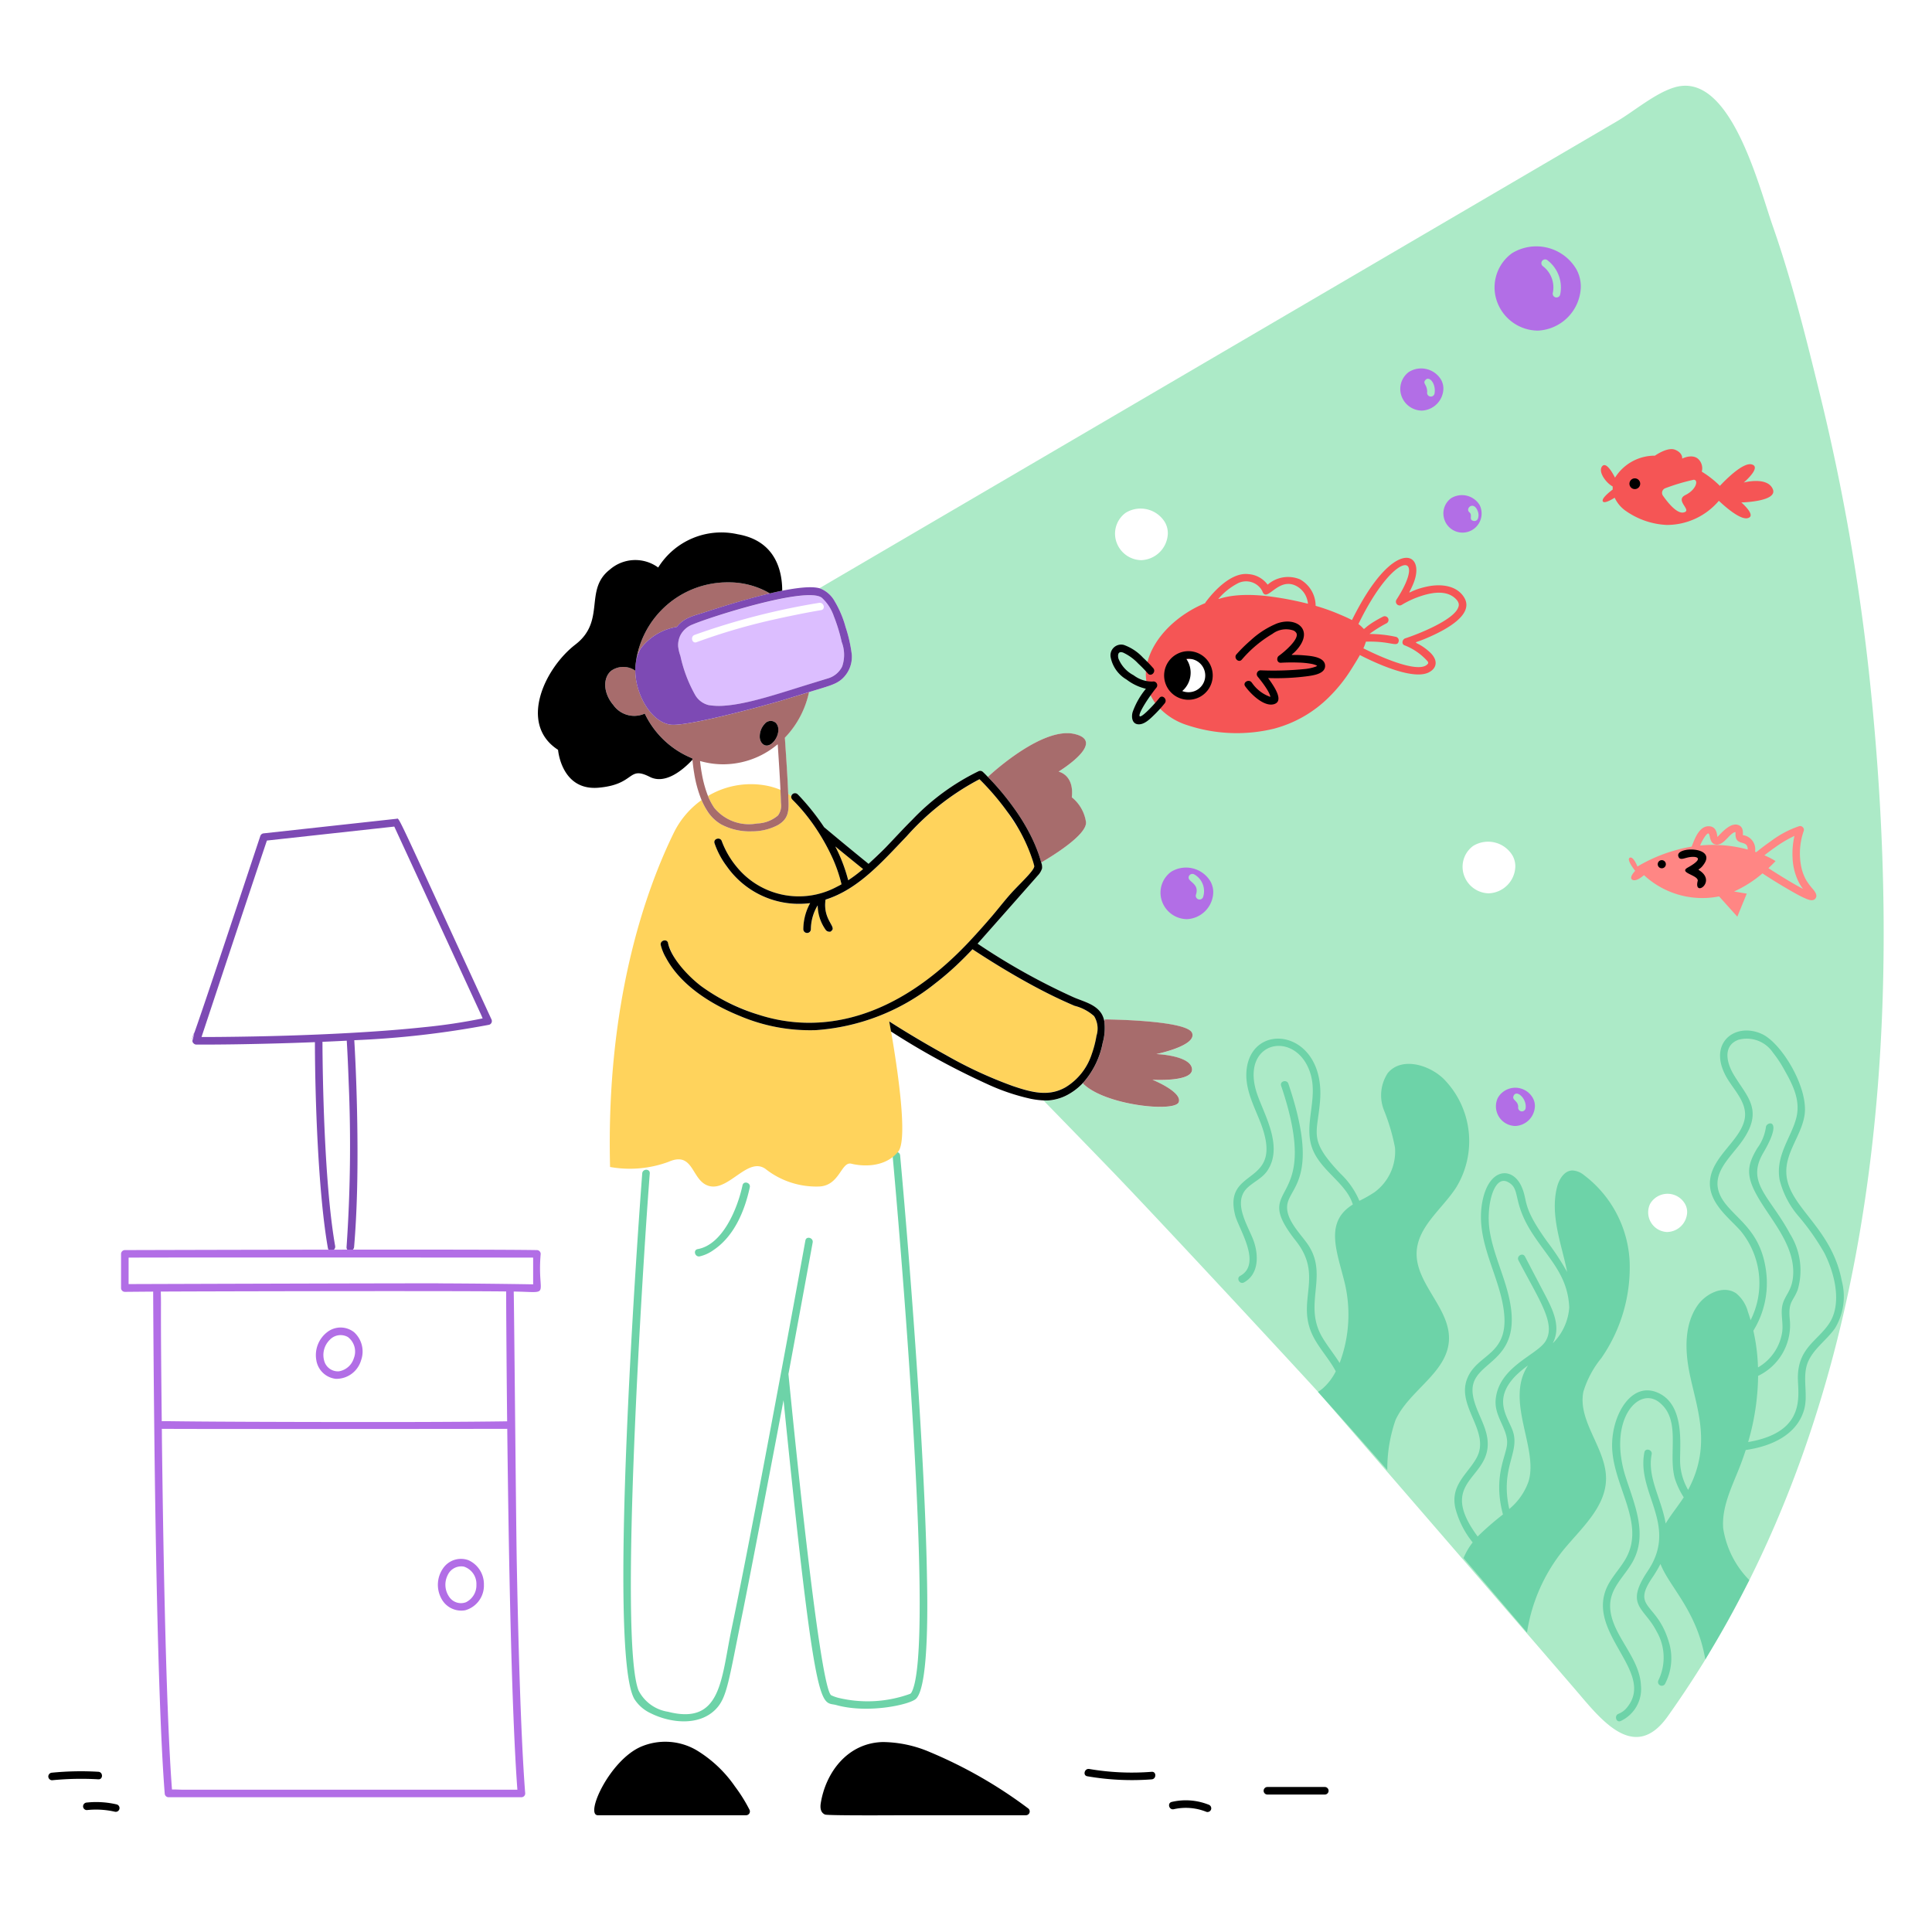 <svg xmlns="http://www.w3.org/2000/svg" viewBox="0 0 400 400" height="400" width="400"><defs></defs><path d="M387.2 141.578a442.958 442.958 0 0 0 -10.376 -59.816c-2.886 -11.776 -5.81 -23.572 -9.816 -35.028 -2.908 -8.318 -8.768 -31.876 -20.162 -28.688 -4.034 1.13 -8.514 4.984 -12.112 7.092l-165.08 96.65c0.032 0.01 0.066 0.012 0.1 0.022a5.942 5.942 0 0 1 3.076 2.71 21.112 21.112 0 0 1 2.238 5.304 29.2 29.2 0 0 1 1.286 5.71 6.164 6.164 0 0 1 -2.112 5.12c-1.318 1.118 -2.816 1.42 -6.766 2.646a19.358 19.358 0 0 1 -5 9.436c0.258 3.876 0.54 7.75 0.692 11.632 0.22 0.146 0.44 0.306 0.66 0.476a0.78 0.78 0 0 1 1.3 -0.4c0.382 0.372 0.74 0.768 1.096 1.162a49.4 49.4 0 0 1 4.386 5.672c1.79 1.524 7.938 6.568 9.2 7.586 1.114 -1.082 2.366 -2.284 3.704 -3.55 1.8 -1.866 3.54 -3.782 5.368 -5.6a47.894 47.894 0 0 1 13.654 -10 0.814 0.814 0 0 1 0.946 0.122c0.122 0.112 0.238 0.226 0.356 0.342 0.228 0.222 0.444 0.458 0.668 0.684 1.356 -1.256 11.478 -10.376 17.916 -8.89 6.91 1.6 -3.278 7.8 -3.278 7.8s3.278 0.62 2.746 5.316a8.056 8.056 0 0 1 2.936 5.138c0.218 2.66 -7.162 7.134 -9.27 8.356a2.66 2.66 0 0 1 0.18 1.224 3.778 3.778 0 0 1 -0.888 1.478c-0.16 0.2 -12.248 13.876 -12.462 14.106a135.3 135.3 0 0 0 19.834 11.08c2.032 0.894 4.584 1.414 5.826 3.422a4.6 4.6 0 0 1 0.6 1.524l0.118 -0.346s16.942 0.132 18.04 2.79 -7.4 4.386 -7.4 4.386 7.108 0.266 7.4 3.056 -8.2 2.258 -8.2 2.258 6.246 2.526 5.45 4.652 -15.284 0.664 -19.8 -3.854l0.078 -0.226a12.132 12.132 0 0 1 -2.682 2.212 9.896 9.896 0 0 1 -4.506 1.5 10.66 10.66 0 0 1 -1.102 0q7.246 7.428 14.46 14.894c11.776 12.262 39.91 42.684 42.4 45.446 0 0 50.436 58.298 54.032 62.536 5.112 6.026 11.748 13.91 18.334 4.658q4.122 -5.8 7.8 -11.788l9.11 -16.432c28.2 -56.48 31.466 -123.526 25.022 -185.58zm-150.848 -25.6a5.544 5.544 0 0 1 -5.41 -4.536 5.348 5.348 0 0 1 2.114 -5.272 5.896 5.896 0 0 1 8.148 1.986 4.568 4.568 0 0 1 0.582 2.33 5.714 5.714 0 0 1 -5.426 5.484zM250.4 142.4a5.05 5.05 0 0 1 -3.144 2.344 5.05 5.05 0 0 1 -6.054 -3.554 5.034 5.034 0 1 1 9.2 1.21zm57.91 42.556a5.546 5.546 0 0 1 -5.412 -4.536 5.35 5.35 0 0 1 2.102 -5.28 5.894 5.894 0 0 1 8.146 1.984 4.562 4.562 0 0 1 0.584 2.332 5.716 5.716 0 0 1 -5.428 5.492zm36.968 70.122a4.076 4.076 0 0 1 -3.658 -5.8 4.164 4.164 0 0 1 7.254 0 3.382 3.382 0 0 1 0.432 1.728 4.236 4.236 0 0 1 -4.036 4.064z" fill="#aceac7" stroke-width="1"></path><path d="M303.146 123.714c-1.576 -2.6 -4.96 -2.846 -7.642 -2.282 -4.566 0.962 -4.12 2.508 -2.838 -0.718 2.454 -6.162 -3.28 -9.146 -10.916 4.2q-0.97 1.704 -1.84 3.466c-0.964 -0.514 -1.954 -0.916 -2.642 -1.212a42.584 42.584 0 0 0 -4.88 -1.738 6.286 6.286 0 0 0 -3.266 -5.492 6.422 6.422 0 0 0 -6.672 1.112 5.424 5.424 0 0 0 -4.032 -2.19c-3.32 -0.374 -6.826 3.15 -8.8 5.812a0.768 0.768 0 0 0 -0.094 0.2c-5.4 2.222 -10.6 6.766 -12 12.354a9.466 9.466 0 0 0 -0.284 1.936 10.33 10.33 0 0 0 2.128 6.656 13.642 13.642 0 0 0 6.506 4.338 32.56 32.56 0 0 0 17.88 0.712 25.246 25.246 0 0 0 11.492 -6.63 31.492 31.492 0 0 0 4.582 -5.77c0.546 -0.874 1.168 -1.844 1.722 -2.85 3.246 1.674 10.914 5.222 14.216 3.616 1.722 -0.84 2.136 -2.554 0.116 -4.338 -2.928 -2.6 -4 -1.302 -0.704 -2.7 3.906 -1.642 10.156 -4.864 7.968 -8.482zM246.4 144a3.8 3.8 0 1 1 3.8 -3.8 3.8 3.8 0 0 1 -3.8 3.8zm17.18 -20.422c-9.458 -1.346 -12.132 1.224 -11.106 0.152a13.388 13.388 0 0 1 3.584 -2.842 3.8 3.8 0 0 1 5.278 1.462c0.914 2.714 3.2 -2.968 7 -1.056a4.552 4.552 0 0 1 2.362 3.086 4.714 4.714 0 0 1 0.102 0.62 66.4 66.4 0 0 0 -7.222 -1.422zm38.336 2.172c-0.926 2.626 -8.29 5.542 -10.978 6.412 -0.574 0.184 -0.842 1.136 -0.186 1.426a12.34 12.34 0 0 1 4.868 3.388s0.088 0.292 0.072 0.184a0.886 0.886 0 0 1 0 0.128l-0.024 0.07c-1.514 2.27 -9.252 -1.152 -11.742 -2.326a104.532 104.532 0 0 1 -1.652 -0.8 11.042 11.042 0 0 0 0.522 -1.382c5.238 -0.164 6.434 1.234 6.778 -0.034a0.786 0.786 0 0 0 -0.544 -0.96 25.83 25.83 0 0 0 -5.5 -0.6 26.178 26.178 0 0 1 3.56 -2.22 0.786 0.786 0 0 0 0.282 -1.068 0.8 0.8 0 0 0 -1.07 -0.28c-5.548 2.864 -2.824 3.148 -5.056 1.514 7.566 -15.574 14.4 -15.07 7.86 -5.016a0.786 0.786 0 0 0 1.068 1.068 19.28 19.28 0 0 1 4.32 -1.944c2.274 -0.71 5.252 -1.15 7.04 0.826a1.858 1.858 0 0 1 0.472 0.84 1.272 1.272 0 0 1 -0.092 0.774z" fill="#f55555" stroke-width="1"></path><path d="m236.15 216.762 -0.002 -0.02 0.004 0.052 -0.002 -0.032zm-0.002 -0.02 0.004 -0.032 -0.004 0.032z" fill="#000000" stroke-width="1"></path><path d="M101.736 211.016c-20.274 -43.968 -18.98 -41.568 -19.632 -41.496l-27.466 3.012a0.82 0.82 0 0 0 -0.752 0.574l-4.724 14.23c-14.546 43.834 -7.49 21.126 -9.25 27.868 0 0.024 -0.016 0.048 -0.024 0.074a0.652 0.652 0 0 0 0.176 0.724l0.04 0.04c0.024 0.018 0.044 0.038 0.07 0.054a0.72 0.72 0 0 0 0.466 0.17c5.114 0.02 10.232 -0.068 15.344 -0.2q4.6 -0.114 9.216 -0.3c0.016 11.288 0.656 31.076 2.684 42.626 0.174 0.988 1.678 0.568 1.506 -0.416 -1.884 -10.728 -2.464 -28 -2.6 -38.92 -0.014 -1.12 -0.026 -2.24 -0.026 -3.36a420.76 420.76 0 0 0 5.028 -0.234c0.174 2.886 0.296 5.774 0.4 8.66a304.448 304.448 0 0 1 -0.442 34.062c-0.084 1 1.478 1 1.562 0 0.638 -7.6 0.758 -15.262 0.69 -22.896 -0.06 -6.974 -0.31 -14.172 -0.65 -19.922a191.68 191.68 0 0 0 27.922 -3.2 0.8 0.8 0 0 0 0.462 -1.15zm-29.316 2.848c-8.812 0.49 -17.64 0.734 -26.466 0.818q-2.116 0.022 -4.23 0.018c10.418 -31.446 13.51 -40.6 13.536 -40.674l26.372 -2.892 6.2 13.432 10.226 22.172c1.92 4.16 1.526 3.29 1.866 4.11a117 117 0 0 1 -12.128 1.82c-5.116 0.544 -10.246 0.91 -15.376 1.196z" fill="#7d4ab4" stroke-width="1"></path><path d="M111.944 259.6a0.8 0.8 0 0 0 -0.782 -0.782c-12.72 -0.222 -85.284 0 -85.318 0a0.8 0.8 0 0 0 -0.78 0.782v7.086a0.8 0.8 0 0 0 0.78 0.78c1.908 -0.02 5.818 -0.05 5.868 -0.05 0.028 6.736 0.1 16.724 0.214 27.236 0.2 18.734 0.728 56.062 2.026 74.652 0.046 0.672 0.096 1.342 0.15 2.014a0.8 0.8 0 0 0 0.78 0.78h73.076a0.788 0.788 0 0 0 0.782 -0.78c-0.984 -12.432 -1.494 -34.656 -1.736 -47.14 -0.174 -8.866 -0.552 -53.732 -0.644 -56.778 8.088 0.118 4.79 1.282 5.584 -7.8zm-4.916 109.704c0.028 0.412 0.06 0.822 0.092 1.234H37.86c-0.73 0 -1.506 -0.064 -2.254 -0.04 -1.342 -17.712 -1.878 -55.274 -2.086 -72.918 0 -0.584 0 -1.17 -0.016 -1.756 10.672 0.072 71.2 0.012 71.516 0q0.142 12.524 0.36 25.052c0.24 13.17 0.734 35.218 1.648 48.434zm-2.2 -94.624q0.064 9.8 0.172 19.586c-10.17 0.148 -23.772 0.16 -33.936 0.146 -34.274 -0.036 -35.334 -0.214 -37.574 -0.166 -0.286 -25.878 -0.086 -22.908 -0.2 -26.84 4.346 -0.034 58.882 -0.178 71.506 -0.024q0.004 3.654 0.032 7.304zm-13.534 -8.976c-7.35 -0.036 -64.158 0.148 -64.668 0.154v-5.478c6.068 -0.056 83.272 -0.016 83.756 0v5.528a1557.324 1557.324 0 0 0 -19.088 -0.198z" fill="#b26ee6" stroke-width="1"></path><path d="M73.322 275.832a4.498 4.498 0 0 0 -5.516 -0.076 6 6 0 0 0 -2.318 5.844 4.6 4.6 0 0 0 4.04 3.872 5.332 5.332 0 0 0 5.23 -3.842 5.4 5.4 0 0 0 -1.436 -5.798zm-3.136 8.082a2.93 2.93 0 0 1 -3.07 -2.2 4.4 4.4 0 0 1 1.146 -4.306 3.072 3.072 0 0 1 3.748 -0.6 3.772 3.772 0 0 1 1.242 4.416 3.9 3.9 0 0 1 -3.066 2.69zM97 323.026a4.49 4.49 0 0 0 -5.258 1.664 5.96 5.96 0 0 0 -0.4 6.2 4.646 4.646 0 0 0 4.99 2.494 5.308 5.308 0 0 0 3.856 -5.288 5.44 5.44 0 0 0 -3.188 -5.07zm-0.51 8.694a2.934 2.934 0 0 1 -3.506 -1.134 4.4 4.4 0 0 1 -0.29 -4.486 3.078 3.078 0 0 1 3.34 -1.752 3.76 3.76 0 0 1 2.6 3.758 3.89 3.89 0 0 1 -2.148 3.614z" fill="#b26ee6" stroke-width="1"></path><path d="M144.858 260.122a7.928 7.928 0 0 0 2.828 -1.288c4.25 -2.826 6.466 -7.986 7.552 -13.02 0.212 -0.978 -1.292 -1.4 -1.506 -0.414 -1.09 5.048 -4.2 12.322 -9.288 13.216 -0.988 0.184 -0.57 1.684 0.414 1.506z" fill="#6dd3a8" stroke-width="1"></path><path d="M191.906 325.7c-0.454 -24.108 -3.362 -62.506 -5.496 -85.964l-0.046 -0.508c-0.092 -1 -1.656 -1 -1.562 0 0.9 9.8 9.152 102.842 3.838 111.294 -0.2 0.172 -0.136 0.134 -0.156 0.152a25.852 25.852 0 0 1 -14.966 0.83 7.876 7.876 0 0 1 -1.4 -0.508c-2.526 -1.252 -8.482 -62.566 -8.8 -65.716 -0.026 -0.266 -0.054 -0.532 -0.078 -0.8 1.336 -7.18 4.672 -25.34 5.016 -27.238 0.178 -0.982 -1.326 -1.4 -1.506 -0.416q-2.48 13.65 -5.026 27.288a0.488 0.488 0 0 0 -0.024 0.124c-2.824 15.142 -7.15 38.218 -10.29 53.284 -2.134 10.242 -2.084 19.706 -13.112 16.878a8.246 8.246 0 0 1 -6.09 -4.4c-4.186 -10.548 1.094 -90.142 1.904 -101.386q0.2 -2.838 0.416 -5.676c0.076 -1 -1.486 -1 -1.562 0 -0.8 10.486 -7.272 99.43 -1.6 108.868a8 8 0 0 0 3.432 2.942c4.054 2 9.958 2.664 13.4 -0.882 2.35 -2.424 2.644 -5.724 5.554 -19.986 1.6 -7.852 7.2 -37.182 8.472 -43.98 6.768 67 7.662 62.2 10.942 63.12 6.6 1.826 15.222 -0.094 16.482 -1.306 2.846 -2.714 2.332 -22.002 2.258 -26.014zm-20.142 25.124 16.72 -0.154z" fill="#6dd3a8" stroke-width="1"></path><path d="M152.164 369.866a25.962 25.962 0 0 0 -7.976 -7.516 12.828 12.828 0 0 0 -11.428 -0.736c-6.554 2.8 -11.724 14.212 -8.974 14.212h30.7a0.788 0.788 0 0 0 0.672 -1.174 32.622 32.622 0 0 0 -2.994 -4.786zm60.656 4.504a94.576 94.576 0 0 0 -20.302 -11.622 25.264 25.264 0 0 0 -9.748 -2.078c-7.336 0.19 -11.81 6.334 -12.834 12.626 -0.146 0.904 -0.102 1.94 0.848 2.376l0.052 0.012c0.542 0.246 16.114 0.142 15.914 0.142h25.676a0.788 0.788 0 0 0 0.394 -1.456zM240.046 144.5c-0.44 0.55 -0.908 1.08 -1.39 1.6 -3.83 4.1 -3.246 1.928 -0.744 -1.702 0.504 -0.728 0.984 -1.382 1.468 -1.98a0.788 0.788 0 0 0 -0.76 -1.306 6.334 6.334 0 0 1 -3.912 -1.306 6.718 6.718 0 0 1 -3.148 -3.46c-0.184 -0.724 -0.102 -1.622 0.988 -1.226a10.262 10.262 0 0 1 3.116 2.266 28.416 28.416 0 0 1 2 2.058c0.662 0.76 1.762 -0.348 1.106 -1.104a28.636 28.636 0 0 0 -2.118 -2.178 9.962 9.962 0 0 0 -3.972 -2.636A2.214 2.214 0 0 0 229.938 136a6.858 6.858 0 0 0 3.296 4.688 10.648 10.648 0 0 0 4.014 1.916 15.956 15.956 0 0 0 -2.726 4.76c-0.328 1.046 -0.17 2.58 1.238 2.6 1.22 0.024 2.374 -1.15 3.178 -1.93a26.322 26.322 0 0 0 2.214 -2.436c0.622 -0.77 -0.476 -1.884 -1.106 -1.098zm30.154 -8.798c-3.546 -0.322 -3.106 0.382 -1.8 -1.066 3.8 -4.214 0.02 -7.056 -4.064 -5.536a18.184 18.184 0 0 0 -5.4 3.476A30.952 30.952 0 0 0 256 135.466c-0.664 0.75 0.438 1.86 1.102 1.104a25.11 25.11 0 0 1 6.338 -5.332 4.692 4.692 0 0 1 4.378 -0.69 1.352 1.352 0 0 1 0.588 0.528c0.632 1.22 -2.476 3.886 -3.61 4.686 -0.58 0.4 -0.446 1.506 0.4 1.454 1.2 -0.072 2.4 -0.082 3.6 -0.04a16.8 16.8 0 0 1 2.65 0.256 4.976 4.976 0 0 1 1.032 0.29c-0.024 -0.012 0.132 0.082 0.234 0.138a0.288 0.288 0 0 1 -0.04 0.024c-0.152 0.08 -0.212 0.11 -0.256 0.13a9.444 9.444 0 0 1 -2.178 0.492 65.8 65.8 0 0 1 -9.278 0.276 0.8 0.8 0 0 0 -0.55 1.334c2.8 3.412 2.676 4.4 2.538 4.144a7.62 7.62 0 0 1 -3.676 -2.8 1 1 0 0 1 -0.118 -0.154c-0.582 -0.8 -1.938 -0.028 -1.348 0.788 1.228 1.702 3.916 4.256 5.922 3.706 2.2 -0.6 0.12 -3.634 -1.176 -5.416a49.154 49.154 0 0 0 8.268 -0.4c1.172 -0.172 3.496 -0.494 3.528 -2.082 0.036 -1.864 -2.844 -2.082 -4.148 -2.2zm-7.104 8.8zm9.714 -6.732 -0.012 0.014 0.012 -0.014 -0.012 0.014 0.012 -0.014c0.038 -0.126 0.02 -0.048 0 0 0.034 -0.016 0.076 -0.028 0.004 0z" fill="#000000" stroke-width="1"></path><path d="M327.824 288.128a20.416 20.416 0 0 1 3.712 -6.944 32.964 32.964 0 0 0 5.87 -19.842 23.864 23.864 0 0 0 -9.442 -18.036 4.184 4.184 0 0 0 -2.416 -0.976c-1.712 0.038 -2.8 1.872 -3.2 3.534 -1.472 5.91 1.092 12.152 2.116 17.498a52.082 52.082 0 0 0 -4.096 -6.244c-5.49 -7.6 -3.908 -8.342 -5.4 -11.56 -1.898 -4.066 -6.698 -3.8 -8.05 3.18 -1.462 7.54 2.774 14.046 4.162 21 2.22 11.094 -5.168 10.102 -7.342 15.768 -2.2 5.726 4.882 10.882 2 16.276 -1.788 3.35 -5.582 5.654 -4.386 10.6a18.84 18.84 0 0 0 3.55 6.956 14.55 14.55 0 0 0 -1.896 3.24q6.588 7.692 13.144 15.422a35.774 35.774 0 0 1 7.424 -16.956c3.736 -4.584 8.88 -8.95 8.938 -14.862 0.056 -6.308 -5.926 -11.872 -4.688 -18.054zm-11.36 18.6a12.974 12.974 0 0 1 -3.986 5.694c-1.924 -8.54 2.2 -11.6 0.764 -16.044 -0.928 -2.878 -4.438 -6.552 0.688 -11.664a19.822 19.822 0 0 1 2.42 -2c-4.82 7.334 2.226 17.124 0.114 24.016zm5.218 -28.818c-0.06 0.058 -0.128 0.108 -0.19 0.164 1.784 -3.4 -0.038 -7 -1.68 -10.124l-4.082 -7.8c-0.466 -0.89 -1.814 -0.102 -1.348 0.788 4.428 8.456 7.768 13.13 5.624 16.714 -1.756 2.932 -9.8 5.286 -10.348 12.212 -0.276 3.554 2.704 6.124 2.348 9.29 -0.288 2.572 -2.876 6.774 -0.834 14.4a60.906 60.906 0 0 0 -5.238 4.562c-8.256 -11.184 1.814 -11.73 2.082 -18.87 0.14 -3.8 -2.574 -6.882 -3.086 -10.536 -1.038 -7.428 10.944 -5.658 7.416 -20.44 -1.084 -4.542 -3.182 -8.8 -3.92 -13.43 -0.8 -4.984 0.8 -11.582 3.694 -10.152s0.762 4.026 5.262 10.866c3.478 5.29 7.2 8.554 7.514 15.108a11.582 11.582 0 0 1 -3.214 7.25zm-20.2 -32.052a18.37 18.37 0 0 0 -2.61 -22.51c-3.132 -3 -8.732 -4.532 -11.524 -1.212a8.366 8.366 0 0 0 -0.818 7.714 41.132 41.132 0 0 1 2.288 7.738 10.45 10.45 0 0 1 -4.278 9.274 26.664 26.664 0 0 1 -3.096 1.754 16.712 16.712 0 0 0 -3.918 -5.636c-6.776 -7.116 -4.752 -8.132 -4.216 -15.128 1.084 -14.236 -13.224 -16.53 -15.078 -7.268 -0.822 4.112 1.118 7.772 2.6 11.478 5.6 13.978 -7.8 9.128 -5.096 19.576 0.718 2.768 5.612 10.014 1.032 12.522 -0.882 0.484 -0.094 1.832 0.788 1.35 3.27 -1.8 3.024 -6.074 1.828 -9.05 -1.236 -3.082 -4.236 -7.738 -1.022 -10.64 1.372 -1.238 3.052 -1.924 4.094 -3.53 3.442 -5.298 -1.218 -12.278 -2.422 -16.554 -2.766 -9.8 7.098 -12.224 10.654 -5.04 3.012 6.082 -1.338 12.092 1.28 17.728 2 4.296 6.84 6.714 8.122 10.956 -5.862 3.616 -3.35 9.55 -1.756 15.922a28.448 28.448 0 0 1 -0.976 16.89c-1.128 -1.812 -2.524 -3.502 -3.6 -5.33 -3.982 -6.776 1.254 -12.586 -2.8 -18.936 -1.512 -2.382 -5.156 -5.6 -4.37 -8.864 0.856 -3.51 6.508 -5.916 0.162 -24.682 -0.322 -0.946 -1.83 -0.54 -1.506 0.414 8.9 26.314 -6.96 19.43 3.07 32.14 5.67 7.18 0.236 12.128 3.244 19.074 1.232 2.844 3.57 5.18 5 7.916a11.5 11.5 0 0 1 -2.708 3.542 8.298 8.298 0 0 1 -0.976 0.706q7.238 8.042 14.352 16.2a30.91 30.91 0 0 1 1.696 -10.356c2.788 -6.14 10.696 -9.774 11.066 -16.508 0.364 -6.618 -7.052 -11.768 -6.682 -18.386 0.318 -5.274 5.308 -8.836 8.176 -13.264z" fill="#6dd3a8" stroke-width="1"></path><path d="M381.338 265.26c-2.422 -12.836 -13.736 -16.28 -11.11 -25.39 0.884 -3.076 2.87 -5.76 3.38 -8.958 0.89 -5.6 -4.7 -14.914 -8.8 -16.82 -5.67 -2.634 -11.724 2.084 -6.982 9.554 1.586 2.498 4.1 5.07 3.334 8.286 -1.016 4.256 -6.418 7.376 -7.082 12.17 -0.654 4.75 3.84 7.954 6.29 10.728a17.026 17.026 0 0 1 2.076 18.498 35.164 35.164 0 0 0 -0.556 -1.742 7.41 7.41 0 0 0 -2.4 -3.788c-2.582 -1.812 -6.318 -0.04 -8.094 2.568 -2.558 3.764 -2.552 8.714 -1.732 13.2 1.366 7.476 5.018 15.22 -0.154 24.894a12.296 12.296 0 0 1 -1.656 -5.666c-0.124 -3.266 1.16 -12 -4.702 -14.484 -5.2 -2.212 -9.148 4.106 -9.374 10.37 -0.314 8.662 7.322 16.576 2.656 24.3 -0.938 1.554 -2.15 2.918 -3.102 4.464 -6.228 10.092 9.848 18.508 3.478 26.132a4.2 4.2 0 0 1 -1.706 1.246c-0.93 0.356 -0.526 1.866 0.414 1.506a7.294 7.294 0 0 0 4.224 -7.356c-0.252 -5.958 -6.126 -10.492 -6.374 -16.176 -0.174 -3.91 2.832 -6.226 4.614 -9.366 3.2 -5.652 0.504 -11.768 -1.35 -17.46 -3.862 -11.85 2.554 -19.088 6.904 -15.634 4.616 3.662 1.764 10.572 3.232 15.8A16.454 16.454 0 0 0 348.6 310c-1.17 1.818 -2.632 3.574 -3.744 5.428 -0.85 -5.112 -3.84 -9.53 -2.898 -14.32 0.2 -0.982 -1.312 -1.4 -1.506 -0.416 -1.666 8.472 7.086 15.052 0.718 24.534 -4.884 7.27 -0.762 7.498 1.8 12.518a10.77 10.77 0 0 1 0.388 10.138 0.782 0.782 0 0 0 1.348 0.788 11.45 11.45 0 0 0 0.688 -9.104c-2.416 -7.692 -7.472 -6.626 -3.47 -12.682a29.33 29.33 0 0 0 1.862 -3.086c1.8 4.716 7.558 9.676 9.278 19.774q4.938 -8.046 9.11 -16.432a19.466 19.466 0 0 1 -5.4 -10.682c-0.352 -4.322 1.692 -8.42 3.296 -12.45q0.744 -1.872 1.364 -3.8c5.372 -0.764 10.6 -3.17 12.08 -8.32 0.952 -3.314 -0.574 -7.024 0.94 -10.2 1.264 -2.642 3.854 -4.352 5.492 -6.734a12.68 12.68 0 0 0 1.392 -9.694zm-2.634 8.758c-2.374 3.582 -6.4 5.048 -6.474 11.06 -0.044 3.532 1.982 11.222 -9.934 13.424 -0.12 0.022 -0.24 0.036 -0.36 0.058a50.976 50.976 0 0 0 2.064 -13.698 11.644 11.644 0 0 0 6.54 -11.854c-0.302 -3.622 0.69 -3.464 1.654 -5.964a14.268 14.268 0 0 0 -1.584 -11.574c-4.18 -7.8 -9.19 -10.564 -5.538 -16.788 4.356 -7.414 0.578 -6.446 0.542 -5.33a9.566 9.566 0 0 1 -1.8 4.382c-2.152 3.632 -2.422 5.76 0.294 10.382 2.818 4.8 7.678 10 7.12 16.216 -0.252 2.778 -1.552 3.752 -2.09 5.496 -0.6 1.914 0.106 3.928 -0.146 5.882a10.2 10.2 0 0 1 -5.016 7.4 39.818 39.818 0 0 0 -0.962 -7.6 18.8 18.8 0 0 0 2.668 -12.052c-0.93 -7.952 -5.292 -10.442 -8.19 -13.918 -4.344 -5.2 -0.302 -8.754 2.6 -12.486 5.452 -7.024 1.68 -9.816 -1.142 -14.546 -1.716 -2.888 -2.066 -6.132 1 -7.242a6.54 6.54 0 0 1 7.112 2.654 25.11 25.11 0 0 1 2.478 3.786c1.74 3.07 3.212 6.148 2.4 9.588 -0.968 4.088 -4.426 7.902 -3.484 13a18.346 18.346 0 0 0 3.948 7.552 49.378 49.378 0 0 1 5.324 7.6c2.172 4.302 3.672 10.514 0.976 14.572z" fill="#6dd3a8" stroke-width="1"></path><path d="M375.36 184.104a13.8 13.8 0 0 1 -1.382 -1.838 9.542 9.542 0 0 1 -1.012 -2.632 14.062 14.062 0 0 1 0.486 -7.624 0.786 0.786 0 0 0 -0.96 -0.96 20.8 20.8 0 0 0 -5.862 3.116c-1.028 0.714 -2.034 1.466 -3 2.264l-0.268 -0.092a2.948 2.948 0 0 0 -1.436 -3.068 2.86 2.86 0 0 0 -0.954 -0.344 0.4 0.4 0 0 0 -0.106 0c-0.084 -0.2 0.268 -1.656 -0.956 -2.11 -1.418 -0.524 -2.984 1.02 -4.326 2.464 -0.118 -0.282 -0.032 -2.238 -1.876 -2.214 -1.94 0.024 -2.862 2.67 -3.44 4.142 -0.012 0.026 0 0.048 -0.014 0.072a32.582 32.582 0 0 0 -11.234 4.12c-0.258 -0.622 -0.948 -2.108 -1.584 -1.824 -0.8 0.356 1.106 2.72 1.106 2.72s-1.516 1.552 -0.452 1.908c0.676 0.224 1.652 -0.472 2.282 -1.014a17.762 17.762 0 0 0 15.55 4.4l3.772 4.2 1.95 -4.774 -2.624 -0.444a24.304 24.304 0 0 0 5.878 -3.746 113.632 113.632 0 0 0 6.814 4.142 20.764 20.764 0 0 0 2.4 1.18c0.524 0.2 1.234 0.424 1.69 -0.052 0.61 -0.646 -0.002 -1.466 -0.442 -1.992zm-0.294 0.722h0.022zM352 175.056a9 9 0 0 1 1.076 -1.98c1.4 -1.82 0.276 1.726 2.354 1.8 1.564 0.06 2.674 -2.4 3.834 -2.6l0.046 -0.012a1.822 1.822 0 0 1 0 0.4c-0.02 2.714 2.564 1.014 2.534 3.222a27.34 27.34 0 0 0 -9.844 -0.83zm15.096 5.306c-0.324 -0.2 -0.642 -0.416 -0.964 -0.622 0.49 -0.458 0.984 -0.942 1.48 -1.46a16.642 16.642 0 0 0 -2.312 -1.2q1.036 -0.816 2.12 -1.572a24.828 24.828 0 0 1 4.098 -2.442 16.7 16.7 0 0 0 -0.384 4.584 12.21 12.21 0 0 0 1.328 5.094 9.4 9.4 0 0 0 0.84 1.29c-0.2 -0.106 -0.4 -0.2 -0.6 -0.314 -1.914 -1.042 -3.766 -2.196 -5.606 -3.358z" fill="#ff8684" stroke-width="1"></path><path d="M344.252 178.108a0.842 0.842 0 1 0 0.624 1.014 0.842 0.842 0 0 0 -0.624 -1.014zm7.652 2.136c-0.6 -0.4 0.022 0.042 1 -1.522 2.226 -3.52 -6 -3.476 -5.43 -1.462 0.264 0.97 1.17 0.414 2.138 0.236 1.616 -0.306 3.462 0.102 -0.184 2.126 -1.95 1.084 2.1 1.532 2.076 2.692v0.022c-0.936 3.526 3.948 0.288 0.4 -2.092z" fill="#000000" stroke-width="1"></path><path d="M177.134 181.178c0.532 -0.4 1.05 -0.82 1.558 -1.248 -0.356 -0.284 -4.2 -3.4 -5.754 -4.684a33.696 33.696 0 0 1 2.674 7q0.778 -0.504 1.522 -1.068z" fill="#ffd35c" stroke-width="1"></path><path d="M226.522 210.384a9.57 9.57 0 0 0 -4.056 -2.14q-2.118 -0.9 -4.19 -1.908c-2.932 -1.42 -5.8 -2.978 -8.6 -4.62s-5.6 -3.382 -8.332 -5.178a89.35 89.35 0 0 1 -3.4 3.4 58.38 58.38 0 0 1 -4.344 3.692 44.292 44.292 0 0 1 -24.704 9.658 37.242 37.242 0 0 1 -15.768 -2.964c-6 -2.424 -12.216 -6.374 -15.25 -12.046a10.056 10.056 0 0 1 -1.06 -2.6c-0.184 -0.868 1.144 -1.56 1.544 -0.254 2.286 7.378 11.362 12.306 18.748 14.684 12.764 4.112 28.372 1.05 43.446 -15.022l0.532 -0.574q2.214 -2.386 4.332 -4.86c1.528 -1.8 2.958 -3.698 4.584 -5.4 1.558 -1.63 4.312 -4.302 4.132 -4.986 -0.07 -0.28 -0.144 -0.558 -0.226 -0.836a33.124 33.124 0 0 0 -3.112 -6.972l-2.244 -3.4a53.456 53.456 0 0 0 -5.75 -6.714 53.314 53.314 0 0 0 -15.068 11.8c-5.044 5.248 -9.978 10.964 -16.8 13.124 -0.642 4.31 2.538 5.708 1.1 6.552a0.812 0.812 0 0 1 -1.068 -0.28c-2.268 -3.124 -1.24 -5.966 -1.966 -4.546a9.698 9.698 0 0 0 -1.108 4.44 0.782 0.782 0 0 1 -1.562 0 11.326 11.326 0 0 1 1.414 -5.434 18.242 18.242 0 0 1 -17.222 -7.572 17.15 17.15 0 0 1 -2.574 -4.826c-0.304 -0.962 1.2 -1.37 1.506 -0.416a18.216 18.216 0 0 0 3.02 5.23A16.586 16.586 0 0 0 173.2 183.642q0.524 -0.262 1.038 -0.552a30.214 30.214 0 0 0 -2.01 -5.756 44.012 44.012 0 0 0 -2.77 -5.038c-0.536 -0.84 -1.102 -1.664 -1.696 -2.464a36.86 36.86 0 0 0 -3.718 -4.294 0.624 0.624 0 0 1 -0.054 -0.08 0.676 0.676 0 0 1 -0.144 -0.614 11.34 11.34 0 0 0 -0.66 -0.476c0.122 3 0.422 4.97 -2.154 6.462a11.4 11.4 0 0 1 -5.34 1.29 12.576 12.576 0 0 1 -6.4 -1.448 8.318 8.318 0 0 1 -2.872 -2.8 14.2 14.2 0 0 1 -1.17 -2.226 18.084 18.084 0 0 0 -5.742 6.764c-5.728 11.698 -14.074 34.846 -13.2 69.2a23.102 23.102 0 0 0 12.094 -1.062c5.448 -2.4 4.65 4.252 8.638 5.05s7.84 -6.114 11.428 -3.6a16.97 16.97 0 0 0 11.162 3.654c4.254 -0.2 4.524 -5.248 6.648 -4.716s6.908 0.93 9.698 -2.524c2.04 -2.526 -0.158 -17.166 -1.488 -24.868l-0.368 -2.082c3.872 2.454 7.8 4.816 11.826 7.016a87.978 87.978 0 0 0 13.748 6.356c3.982 1.352 7.49 2.22 10.94 0.258a12.542 12.542 0 0 0 5.4 -6.824 22.292 22.292 0 0 0 1 -3.858 4.904 4.904 0 0 0 -0.512 -4.026z" fill="#ffd35c" stroke-width="1"></path><path d="M156.76 170.49a6.924 6.924 0 0 0 4.312 -1.658 3.388 3.388 0 0 0 0.614 -2.558c-0.014 -0.56 -0.086 -2.388 -0.102 -2.742l-0.228 -0.096a14.696 14.696 0 0 0 -2.644 -0.774A17.374 17.374 0 0 0 146.58 164.8a13.032 13.032 0 0 0 1.298 2.462 9.308 9.308 0 0 0 8.882 3.228z" fill="#ffd35c" stroke-width="1"></path><path d="M239.4 218.232s8.506 -1.728 7.4 -4.386 -18.04 -2.79 -18.04 -2.79l-0.118 0.346a11.368 11.368 0 0 1 -0.34 4.552 17.37 17.37 0 0 1 -3.982 8.164l-0.078 0.226c4.518 4.518 19 5.98 19.8 3.854s-5.45 -4.652 -5.45 -4.652 8.506 0.534 8.2 -2.258 -7.392 -3.056 -7.392 -3.056zm-17.494 -53.158c0.532 -4.696 -2.746 -5.316 -2.746 -5.316s10.188 -6.2 3.278 -7.8c-6.438 -1.486 -16.56 7.634 -17.916 8.89a54.764 54.764 0 0 1 5.43 6.488 41.786 41.786 0 0 1 3.614 5.982 31.782 31.782 0 0 1 1.4 3.306c0.2 0.574 0.388 1.158 0.55 1.748l0.058 0.2c2.11 -1.222 9.488 -5.696 9.27 -8.356a8.046 8.046 0 0 0 -2.938 -5.142zm-59.72 -20.15c-2.534 0.782 -19.884 5.612 -23.4 5.102 -4.024 -0.582 -7.2 -6.242 -7.258 -11.182a4.344 4.344 0 0 0 -5 0.044c-1.782 1.524 -1.582 4.682 0.444 7.052a5.308 5.308 0 0 0 6.526 1.8 18.626 18.626 0 0 0 9.842 9.266c0 0.102 0.012 0.2 0.022 0.304 0.088 0.922 0.2 1.842 0.356 2.752a24.84 24.84 0 0 0 1.536 5.584 14.216 14.216 0 0 0 1.17 2.226 8.336 8.336 0 0 0 2.872 2.8 12.556 12.556 0 0 0 6.4 1.448 11.374 11.374 0 0 0 5.34 -1.29c2.6 -1.504 2.264 -3.508 2.154 -6.462 -0.152 -3.882 -0.434 -7.756 -0.692 -11.632a19.374 19.374 0 0 0 5 -9.436c-0.766 0.232 -4.298 1.31 -5.312 1.624zm-3.864 4.948a1.586 1.586 0 0 1 2.3 -0.222c1.736 1.84 -1.282 6.43 -2.988 4.05a2.158 2.158 0 0 1 -0.338 -1.234 3.84 3.84 0 0 1 1.026 -2.594zm3.262 13.634v0.026c0.016 0.354 0.088 2.182 0.102 2.742a3.4 3.4 0 0 1 -0.614 2.558 6.924 6.924 0 0 1 -4.312 1.658 9.304 9.304 0 0 1 -8.882 -3.236 13.032 13.032 0 0 1 -1.298 -2.454 23.934 23.934 0 0 1 -1.274 -4.64c-0.158 -0.86 -0.278 -1.73 -0.37 -2.6a17.354 17.354 0 0 0 4.8 0.68 17.542 17.542 0 0 0 11.064 -3.974c0.072 -0.06 0.148 -0.114 0.22 -0.174 0.202 3.136 0.418 6.274 0.564 9.414zM140.126 129.8c1.49 -1.94 3.47 -2.282 5.778 -3.034 4.4 -1.432 8.972 -2.81 13.498 -3.9a16.8 16.8 0 0 0 -8.638 -2.304 19.164 19.164 0 0 0 -19.118 16.6 7.554 7.554 0 0 1 1.022 -2.918 11.732 11.732 0 0 1 7.458 -4.444z" fill="#a76c6c" stroke-width="1"></path><path d="M174.266 132.908a34.71 34.71 0 0 0 -1.63 -5.334 9.18 9.18 0 0 0 -2.484 -3.82c-3.124 -2.422 -23.786 4.26 -26.724 5.52A4.522 4.522 0 0 0 140.4 133.8a8.534 8.534 0 0 0 0.468 2 28.8 28.8 0 0 0 3.046 8.048 4.444 4.444 0 0 0 2.788 2.126 13.698 13.698 0 0 0 3.44 0.112c5.39 -0.4 13.028 -3.062 21.266 -5.648A4.762 4.762 0 0 0 174.358 138a7.43 7.43 0 0 0 -0.092 -5.092zM170 126.32c-1.894 0.318 -3.778 0.68 -5.66 1.066 -1.222 0.252 -2.442 0.504 -3.658 0.782a125.82 125.82 0 0 0 -16.464 4.79c-0.94 0.362 -1.342 -1.148 -0.416 -1.506a145.784 145.784 0 0 1 25.782 -6.638c0.982 -0.164 1.402 1.34 0.416 1.506z" fill="#dcbeff" stroke-width="1"></path><path d="M176.354 135.534a29.046 29.046 0 0 0 -1.286 -5.71 21.112 21.112 0 0 0 -2.238 -5.304 5.942 5.942 0 0 0 -3.076 -2.71c-0.032 -0.01 -0.068 -0.012 -0.1 -0.022 -4.532 -1.242 -19.228 3.5 -23.75 4.972 -2.306 0.75 -4.29 1.096 -5.778 3.034a11.732 11.732 0 0 0 -7.458 4.452 7.576 7.576 0 0 0 -1.022 2.918 10.548 10.548 0 0 0 -0.122 1.68c0.052 4.938 3.234 10.6 7.258 11.182 3.502 0.51 21.018 -4.366 23.4 -5.102 1.016 -0.314 4.546 -1.4 5.29 -1.624 3.94 -1.224 5.46 -1.54 6.766 -2.646a6.164 6.164 0 0 0 2.116 -5.12zm-8.6 6.044c-6.4 1.982 -12.756 4.144 -17.616 4.512a13.6 13.6 0 0 1 -3.44 -0.112 4.444 4.444 0 0 1 -2.788 -2.126 28.8 28.8 0 0 1 -3.04 -8.052 8.534 8.534 0 0 1 -0.468 -2 4.654 4.654 0 0 1 0.546 -2.422 4.71 4.71 0 0 1 2.48 -2.098c3.418 -1.464 23.588 -7.952 26.724 -5.52a9.2 9.2 0 0 1 2.484 3.82 34.71 34.71 0 0 1 1.63 5.334A7.43 7.43 0 0 1 174.358 138a4.762 4.762 0 0 1 -2.948 2.452c-1.21 0.372 -2.432 0.748 -3.65 1.126z" fill="#7d4ab4" stroke-width="1"></path><path d="M228.062 209.878c-1.244 -2 -3.8 -2.53 -5.826 -3.422a135.3 135.3 0 0 1 -19.834 -11.08c0.188 -0.2 12.3 -13.902 12.462 -14.106a3.8 3.8 0 0 0 0.888 -1.478 2.66 2.66 0 0 0 -0.18 -1.224c-0.02 -0.064 -0.04 -0.128 -0.058 -0.2 -0.16 -0.6 -0.346 -1.174 -0.55 -1.748a31.782 31.782 0 0 0 -1.4 -3.306 41.6 41.6 0 0 0 -3.614 -5.982 54.572 54.572 0 0 0 -5.43 -6.488c-0.224 -0.226 -0.44 -0.462 -0.668 -0.684 -0.116 -0.114 -0.234 -0.23 -0.356 -0.342a0.814 0.814 0 0 0 -0.946 -0.122 47.866 47.866 0 0 0 -13.654 10c-1.828 1.816 -3.576 3.732 -5.368 5.6 -1.186 1.234 -3.704 3.55 -3.704 3.55a714.334 714.334 0 0 1 -9.2 -7.586 49.22 49.22 0 0 0 -4.392 -5.66c-0.356 -0.4 -0.714 -0.79 -1.096 -1.162a0.78 0.78 0 0 0 -1.3 0.4 0.676 0.676 0 0 0 0.144 0.614 0.936 0.936 0 0 0 0.054 0.08 36.696 36.696 0 0 1 3.718 4.294c0.6 0.8 1.16 1.624 1.696 2.464a44.012 44.012 0 0 1 2.77 5.038 30.214 30.214 0 0 1 2.01 5.756c-0.342 0.2 -0.688 0.378 -1.038 0.552A16.6 16.6 0 0 1 152.464 179.4a18.24 18.24 0 0 1 -3.02 -5.23c-0.302 -0.954 -1.81 -0.546 -1.506 0.416a17.178 17.178 0 0 0 2.574 4.826 18.244 18.244 0 0 0 17.222 7.572 11.326 11.326 0 0 0 -1.414 5.434 0.782 0.782 0 0 0 1.562 0 9.698 9.698 0 0 1 1.108 -4.44c0.092 -0.182 0.2 -0.356 0.306 -0.532a8.866 8.866 0 0 0 1.66 5.078c0.436 0.6 1.268 0.318 1.068 0.28 1.432 -0.84 -1.742 -2.242 -1.1 -6.552 6.8 -2.148 11.69 -7.8 16.8 -13.124a53.322 53.322 0 0 1 15.068 -11.8 53.836 53.836 0 0 1 5.75 6.714 35.058 35.058 0 0 1 5.356 10.382c0.08 0.278 0.156 0.556 0.226 0.836 0.176 0.706 -2.176 2.94 -4.132 4.986 -1.626 1.704 -3.056 3.612 -4.584 5.4q-2.116 2.476 -4.332 4.86c-0.178 0.2 -0.354 0.384 -0.532 0.574 -15.322 16.246 -30.832 19.086 -43.446 15.022a40.144 40.144 0 0 1 -11.846 -5.872c-2.896 -2.168 -6.328 -5.966 -6.942 -8.972 -0.2 -0.984 -1.71 -0.568 -1.504 0.414a10.056 10.056 0 0 0 1.06 2.6c3.03 5.672 9.258 9.62 15.25 12.046a37.242 37.242 0 0 0 15.768 2.964 44.318 44.318 0 0 0 24.716 -9.658c1.506 -1.16 2.96 -2.4 4.344 -3.692a83.854 83.854 0 0 0 3.4 -3.4c2.734 1.8 5.506 3.53 8.332 5.178s5.676 3.2 8.6 4.62q2.072 1 4.19 1.908a9.548 9.548 0 0 1 4.056 2.14 4.904 4.904 0 0 1 0.498 4.046 22.292 22.292 0 0 1 -1 3.858 12.542 12.542 0 0 1 -5.4 6.824c-3.474 1.976 -6.904 1.112 -10.94 -0.258a88.062 88.062 0 0 1 -13.748 -6.356 213.714 213.714 0 0 1 -11.826 -7.016c0.06 0.326 0.306 1.72 0.368 2.082 0.022 0.012 0.042 0.028 0.064 0.042a155.356 155.356 0 0 0 19.68 10.762 44.018 44.018 0 0 0 9.2 3.134 17.724 17.724 0 0 0 2.6 0.33c0.366 0.014 0.734 0.02 1.102 0a9.888 9.888 0 0 0 4.506 -1.5 12.132 12.132 0 0 0 2.682 -2.212 17.38 17.38 0 0 0 3.982 -8.164 11.336 11.336 0 0 0 0.34 -4.552 4.6 4.6 0 0 0 -0.568 -1.52zm-50.928 -28.7q-0.744 0.56 -1.522 1.07a33.696 33.696 0 0 0 -2.674 -7c1.552 1.29 5.4 4.4 5.754 4.684 -0.508 0.426 -1.026 0.844 -1.558 1.246zM143.356 157.314c0 -0.102 -0.014 -0.2 -0.022 -0.304a18.626 18.626 0 0 1 -9.842 -9.266 5.306 5.306 0 0 1 -6.526 -1.8c-2.026 -2.37 -2.226 -5.528 -0.444 -7.052a4.344 4.344 0 0 1 5 -0.044 10.548 10.548 0 0 1 0.122 -1.68 19.162 19.162 0 0 1 19.118 -16.6A16.8 16.8 0 0 1 159.4 122.86q1.27 -0.306 2.55 -0.564c0 -3.974 -1.292 -10.316 -9.2 -11.68a15.4 15.4 0 0 0 -16.478 6.882 8.03 8.03 0 0 0 -10.032 0.444c-5.384 4.2 -0.732 10.586 -7.112 15.504s-11.828 16.478 -3.588 21.8c0 0 0.664 8.506 8.372 7.84s5.98 -4.6 10.63 -2.236c3.212 1.626 6.858 -1.45 8.814 -3.536zm105.094 -21.89a5.032 5.032 0 1 0 -1.2 9.312 5.034 5.034 0 0 0 1.2 -9.312zm-1.042 7.626a3.524 3.524 0 0 1 -2.636 0.022 5.014 5.014 0 0 0 0.848 -6.648 3.462 3.462 0 0 1 1.788 6.626zm-89.086 6.822a3.83 3.83 0 0 0 -1.026 2.6 2.162 2.162 0 0 0 0.338 1.234c1.67 2.33 4.754 -2.178 2.988 -4.05a1.588 1.588 0 0 0 -2.3 0.216z" fill="#000000" stroke-width="1"></path><path d="M367.026 101.234c-1.178 -2.634 -6 -1.328 -6 -1.328s3.786 -3.21 1.632 -3.758c-1.8 -0.462 -5.444 3.238 -6.572 4.446a20.214 20.214 0 0 0 -3.752 -2.94 2.658 2.658 0 0 0 -0.6 -2.49c-1.236 -1.362 -3.46 -0.212 -3.46 -0.212s0.2 -1.166 -1.474 -1.838c-1.332 -0.532 -3.378 0.694 -4.172 1.228a9.694 9.694 0 0 0 -8.254 4.554c-0.548 -1.074 -1.868 -3.376 -2.68 -2.338 -0.894 1.144 0.882 3.48 2.2 4.158a5.16 5.16 0 0 0 0 0.634c-0.852 0.646 -2.278 1.83 -2.064 2.41s1.644 -0.2 2.472 -0.712a6.854 6.854 0 0 0 2.374 2.782 16.068 16.068 0 0 0 8.362 2.854 14.112 14.112 0 0 0 10.832 -5c1.384 1.306 4.42 3.95 5.938 3.6 2 -0.452 -1.288 -3.258 -1.288 -3.258s7.68 -0.16 6.506 -2.792zm-18.082 1.258c-2.326 1.152 1.6 3.212 -0.4 3.612 -1.38 0.276 -3.234 -2.028 -4.248 -3.476a1.024 1.024 0 0 1 0.506 -1.556 42.416 42.416 0 0 1 5.868 -1.746c1 0 0.6 2.016 -1.726 3.166z" fill="#f55555" stroke-width="1"></path><path d="M326.334 55.68a9.628 9.628 0 0 0 -13.31 -3.24 8.738 8.738 0 0 0 -3.452 8.61 9.054 9.054 0 0 0 8.836 7.4 9.336 9.336 0 0 0 8.88 -8.97 7.47 7.47 0 0 0 -0.954 -3.8zm-3.334 5.368a0.782 0.782 0 0 1 -1.506 -0.416 5.51 5.51 0 0 0 -1.988 -5.47 0.8 0.8 0 0 1 -0.28 -1.068 0.786 0.786 0 0 1 1.068 -0.28 7.096 7.096 0 0 1 2.706 7.234zM291.708 77a4.362 4.362 0 0 0 -1.726 4.302 4.526 4.526 0 0 0 4.418 3.708 4.666 4.666 0 0 0 4.438 -4.486 3.738 3.738 0 0 0 -0.476 -1.906 4.814 4.814 0 0 0 -6.654 -1.618zm5.288 4.516a0.776 0.776 0 0 1 -1.508 -0.372c-0.034 -1.63 -1.036 -1.74 -0.346 -2.49 0.818 -0.882 2.222 0.83 1.858 2.87zm3.44 21.634a3.878 3.878 0 0 0 -1.536 3.83 3.954 3.954 0 1 0 7.456 -2.388 4.282 4.282 0 0 0 -5.92 -1.442zm5.578 4.148a0.778 0.778 0 0 1 -0.96 0.544c-1.036 -0.234 -0.104 -1.2 -0.828 -1.774l0.136 0.104c-1.26 -0.76 0.8 -2.762 1.65 -0.174a2.2 2.2 0 0 1 0.002 1.3zm11.338 120.024a4.162 4.162 0 0 0 -7.252 0 4.074 4.074 0 0 0 3.656 5.8 4.236 4.236 0 0 0 4.028 -4.07 3.4 3.4 0 0 0 -0.432 -1.73zm-1.478 2.036a0.782 0.782 0 0 1 -1.562 0c0.15 -1.526 -1.446 -1.522 -0.902 -2.552 0.626 -1.206 2.664 0.612 2.464 2.552zm-73.408 -48.862a5.348 5.348 0 0 0 -2.112 5.27 5.542 5.542 0 0 0 5.4 4.536 5.716 5.716 0 0 0 5.436 -5.49 4.572 4.572 0 0 0 -0.584 -2.332 5.894 5.894 0 0 0 -8.14 -1.984zm6.634 5.2a0.782 0.782 0 0 1 -1.506 -0.416c0.896 -2.554 -2.09 -2.682 -1.4 -3.964a0.8 0.8 0 0 1 1.066 -0.28 3.966 3.966 0 0 1 1.84 4.656z" fill="#b26ee6" stroke-width="1"></path><path d="M247.54 183.56a0.282 0.282 0 0 0 -0.026 -0.056 0.582 0.582 0 0 0 0.026 0.056zm-0.322 -0.56 0.026 0.032zm0.322 0.56c0 0.022 0.01 0.018 0.01 0.018zm-0.322 -0.56z" fill="#b26ee6" stroke-width="1"></path><path d="M238.448 366.834a52.484 52.484 0 0 1 -12.924 -0.584c-0.982 -0.17 -1.4 1.336 -0.416 1.506a54 54 0 0 0 13.34 0.64c0.994 -0.078 1.004 -1.64 0 -1.562zm11.752 6.792a12.8 12.8 0 0 0 -7.6 -0.558c-0.978 0.226 -0.564 1.732 0.416 1.508a11.364 11.364 0 0 1 6.778 0.556 0.788 0.788 0 0 0 0.96 -0.544 0.8 0.8 0 0 0 -0.554 -0.962zm24.126 -3.648h-11.962a0.782 0.782 0 0 0 0 1.562h11.962a0.782 0.782 0 0 0 0 -1.562zm-253.962 -1.59c1 0.058 1 -1.502 0 -1.56a61.35 61.35 0 0 0 -9.584 0.186 0.8 0.8 0 0 0 -0.78 0.786 0.8 0.8 0 0 0 0.78 0.782 61.108 61.108 0 0 1 9.584 -0.194zm3.8 5.198a18.6 18.6 0 0 0 -6.186 -0.388 0.8 0.8 0 0 0 -0.78 0.778 0.786 0.786 0 0 0 0.78 0.782 17.446 17.446 0 0 1 5.772 0.332 0.78 0.78 0 1 0 0.414 -1.504zM338.472 99.038a1.112 1.112 0 1 0 1.112 1.112 1.112 1.112 0 0 0 -1.112 -1.112z" fill="#000000" stroke-width="1"></path></svg>